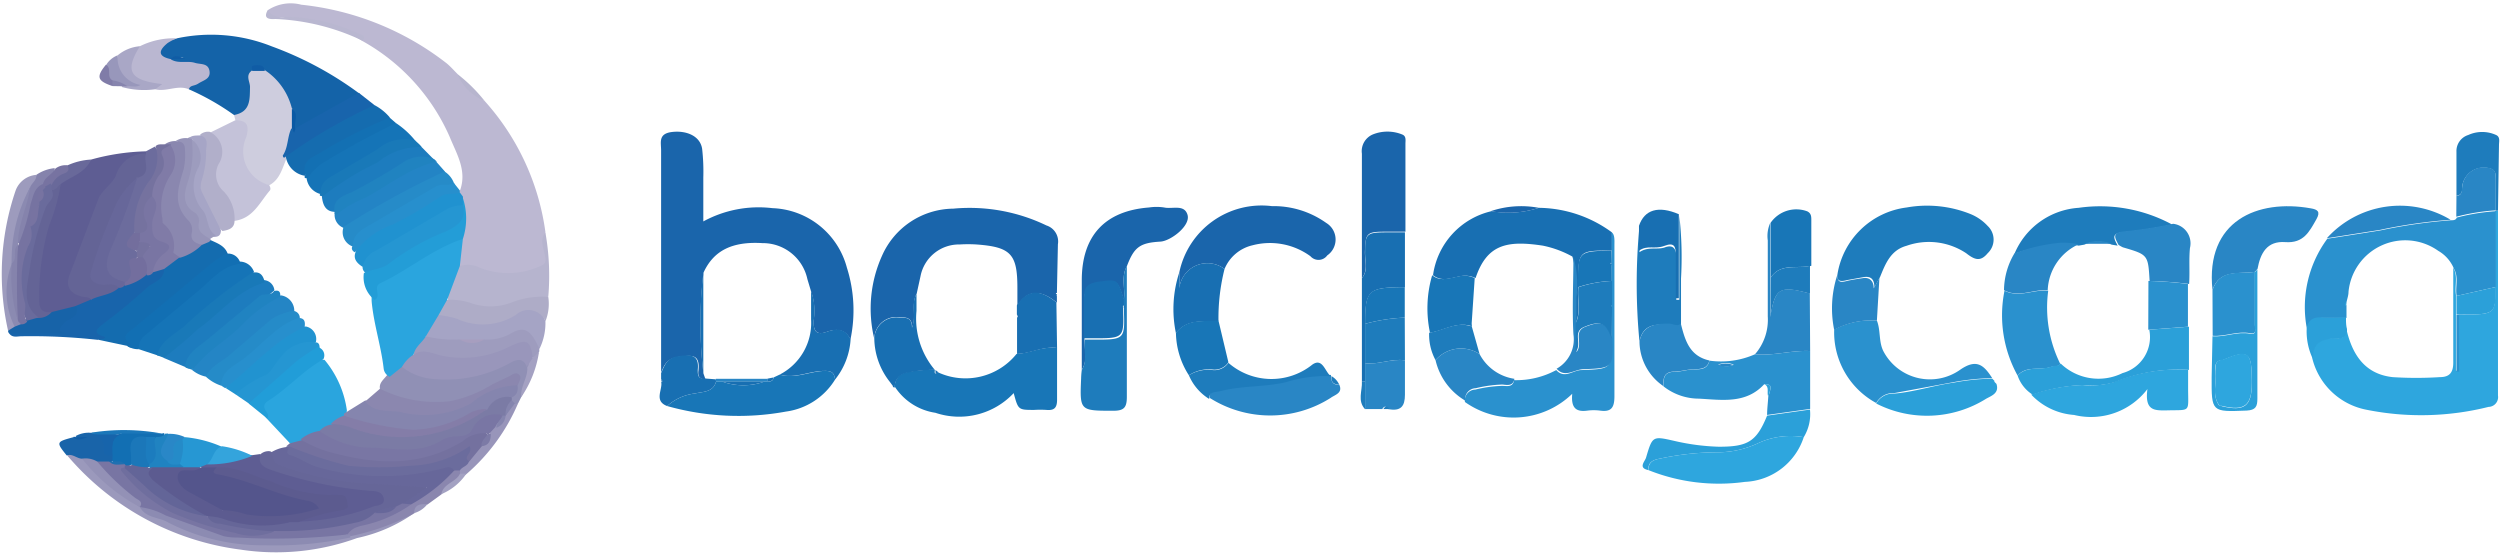 <svg xmlns="http://www.w3.org/2000/svg" viewBox="0 0 148.69 33" xmlns:v="https://vecta.io/nano"><style><![CDATA[.Az{fill:#186fb2}.BA{fill:#2986c5}.BB{fill:#1e7cbc}.BC{fill:#2a91ce}.BD{fill:#1876b7}.BE{fill:#1a65ab}.BF{fill:#2ba0d9}.BG{fill:#2ea6de}.BH{fill:#67679a}.BI{fill:#8585ae}]]></style><path d="M20.83 31.79l3.8-1.27A9.17 9.17 0 0 1 21.24 32h-.42c-.05 0-.07-.08-.05-.12s.04-.09.06-.09z" fill="#9997bb"/><path d="M15.92.61a2.48 2.48 0 0 1 2-.33 16.94 16.94 0 0 1 8.65 3.49c.23.19.43.42.64.63A5.72 5.72 0 0 0 28.82 6a14.59 14.59 0 0 1 3.62 7.81 2.22 2.22 0 0 0 0 .89c.11 1.25.13 1.26-1.11 1.57a4.12 4.12 0 0 1-2.75-.1c-.45-.2-1 0-1.35-.33-.21-.55.07-1.08.09-1.62a7.22 7.22 0 0 0 .11-2.32 2.32 2.32 0 0 1-.13-.37.25.25 0 0 1 .07-.23c.41-1.17-.22-2.16-.62-3.15a12.08 12.08 0 0 0-5.23-5.73 8.88 8.88 0 0 0-4.8-1.38c-.34.01-.72.09-.8-.43z" fill="#bcb8d2"/><path d="M13.92 6.84a14.83 14.83 0 0 0-2.69-1.53c-.05-.36.28-.41.48-.57s.42-.2.33-.47-.32-.27-.53-.27-.51 0-.81-.1-.58 0-.56-.39c.25-.16.52 0 .77-.1-.29 0-.6-.08-.86.18a.5.5 0 0 1-.59-.5c0-.3.18-.47.4-.63s.46-.07.66-.18a9.74 9.74 0 0 1 5.65.48 20.57 20.57 0 0 1 5.2 2.8.26.26 0 0 1-.13.43 19.76 19.76 0 0 0-3.07 1.66.74.74 0 0 1-.6.08c-.4-.35-.06-.88-.32-1.26a8.25 8.25 0 0 0-1.58-2.13c-.23-.21-.44-.38-.57.08s.08 1.1-.1 1.58-.34 1.09-1.08.84z" fill="#1463a8"/><path d="M5.42 9.49A13.36 13.36 0 0 1 8.68 9a.18.18 0 0 1 0 .23c-1.49.49-2.07 1.83-2.68 3.05s-1 2.6-1.53 3.87c-.3.67-.16 1.1.58 1.3.2.05.42.11.4.4a2.24 2.24 0 0 1-.92.56 6.05 6.05 0 0 1-1.53.38c-.73 0-.9-.43-.91-1.05A14.38 14.38 0 0 1 3 12.42c.16-.46.24-.94.44-1.38.49-.73 1.34-1.04 1.98-1.55z" fill="#5e5d93"/><path d="M13.92,6.84c1-.19.93-.94.95-1.67,0-.32-.31-.71.15-1a.59.59,0,0,1,.73,0,3.83,3.83,0,0,1,1.6,2.24c.24.36.07.75.12,1.12a4.79,4.79,0,0,1-.38,1.79c-.29.61-.4,1.34-1.08,1.7a2.12,2.12,0,0,1-1.72-2.66A1.08,1.08,0,0,0,14,7.15Z" fill="#cecdde"/><path d="M17.23 26.35l-1.34-1.43c-.55-.59-.31-1 .27-1.43s1.24-1.11 1.92-1.59a1.85 1.85 0 0 1 1.22-.5 5.94 5.94 0 0 1 1.33 3 .8.8 0 0 1-.05.26 2.4 2.4 0 0 1-.78.67l-.76.4-1.1.55c-.36.19-.46.27-.71.07z" fill="#2aa5de"/><path d="M7.56 20.57l-1.65-.35c-.43-.48-.24-.85.2-1.18 1.11-.81 2.13-1.74 3.17-2.64a1.31 1.31 0 0 0 .4-.47 2.46 2.46 0 0 1 1-.76 8 8 0 0 0 1.25-.75.76.76 0 0 1 .62-.13c.4.19.83.33 1 .82a36.43 36.43 0 0 1-3.06 2.62A34.33 34.33 0 0 1 7.73 20c-.38.27 0 .18.09.23s.23.21.08.36-.23.04-.34-.02z" fill="#146caf"/><path d="M27.35 15.82a1.58 1.58 0 0 1 1.18.1 4.62 4.62 0 0 0 3.66-.12c.38-.14.24-.5.18-.78s-.27-.8.07-1.18a14.75 14.75 0 0 1 .17 3.81c-1.95.64-3.91 1.21-5.93.28a2 2 0 0 1 .67-2.11z" fill="#b6b4ce"/><path d="M15.51 27a.72.72 0 0 1 .56-.16l1.29.66a12.58 12.58 0 0 0 4.65.91c.9 0 1.79.13 2.69.21.26 0 .6 0 .66.34s-.21.42-.42.54l-.84.53a2 2 0 0 1-.51.26 3 3 0 0 0-1.28.5c-1.28.86-2.79.78-4.21 1a9.72 9.72 0 0 1-1.79 0 19.13 19.13 0 0 1-3.2-.46c-.35 0-.81-.14-.79-.69.35-.33.73-.14 1.1-.05a8.77 8.77 0 0 0 3.71.25 2.32 2.32 0 0 1 .58-.08 12.34 12.34 0 0 0 4.82-1.08 7.78 7.78 0 0 0-2.87-.58 20.16 20.16 0 0 1-3.81-1.07c-.71-.18-.75-.41-.34-1.03z" fill="#666698"/><path d="M31 23.62l-.19.38a.25.25 0 0 1-.22.08.34.34 0 0 1-.24-.26 1 1 0 0 1 0-.24 1.59 1.59 0 0 0 .24-.79c-.27-.42-.53-.05-.75.05a15.61 15.61 0 0 1-2.13 1 5.92 5.92 0 0 1-5.08-.6c-.17-.47.23-.67.44-1s.53-.57 1-.5a6.21 6.21 0 0 0 5.42-.07 3.82 3.82 0 0 1 1.19-.41c.35 0 .67 0 .82.4a4.21 4.21 0 0 1-.5 1.96z" fill="#9090b5"/><path d="M14,7.15c.79,0,.8.42.65,1A2.06,2.06,0,0,0,16,11c.07.1.12.24.05.33-.62.72-1,1.68-2.14,1.81a6.4,6.4,0,0,0-1-1.91,1.08,1.08,0,0,1-.2-1.12,2.39,2.39,0,0,0-.22-2.22Z" fill="#c4c2d9"/><path d="M9.76 16c0 .66-.63.77-1 1.09a32.08 32.08 0 0 1-2.62 2.17c-.37.29-.66.53 0 .75.06 0 .21.06 0 .14a1.28 1.28 0 0 1-.35.06A36 36 0 0 0 1.27 20c-.24 0-.54.11-.73-.18a4.66 4.66 0 0 1 2.74-.15c.4.05.11-.13.13-.19.2-.58.84-.78 1.11-1.29l.9-.38c.35-.57 1-.49 1.53-.81l.45-.22 1.2-.55.45-.19c.14-.07.46-.23.71-.04z" fill="#1864ab"/><path d="M9.35 21.13l-1.09-.36a.6.6 0 0 1 .1-.89l4.69-3.93a2.1 2.1 0 0 1 1.27-.39.91.91 0 0 1 .79.62 17.41 17.41 0 0 1-2.22 1.9 24.52 24.52 0 0 0-3.38 3.06s-.1.02-.16-.01z" fill="#1574b7"/><path d="M15.51,27c-.19.54.11.77.56.93a24.3,24.3,0,0,0,6,1.27c.36,0,.71.09.76.48s-.41.37-.64.45a12.83,12.83,0,0,1-4.45.89c.07-.52.53-.48.88-.57A8.62,8.62,0,0,0,20.3,30a.37.37,0,0,0-.43-.32c-1.82,0-3.43-.75-5.09-1.32A5.08,5.08,0,0,0,12.94,28a2.68,2.68,0,0,1-.85-.1.36.36,0,0,1-.18-.22c.07-.21.26-.27.45-.31.9.05,1.75-.4,2.65-.3Z" fill="#5e5d93"/><path d="M10.52 2.28a2.85 2.85 0 0 0-.55.28c-.49.4-.65.77.16.95h0c.46.31 1 .08 1.47.23.32.1.78 0 .86.48s-.36.55-.65.74-.48.08-.58.35c-.66-.28-1.33.17-2 0 0-.4-.34-.17-.5-.27-.43-.25-1-.34-1.11-.94a1.28 1.28 0 0 1 .7-1.35 4.53 4.53 0 0 1 2.2-.47z" fill="#bab7d1"/><path d="M32.44 19.11a3.5 3.5 0 0 1-.35 1.63H32c-.51-1.06-1.26-.89-2.11-.43a2.45 2.45 0 0 1-1.15.11h-1.36a3.76 3.76 0 0 1-2-.31c-.38-.73.17-1.08.59-1.49a1.41 1.41 0 0 1 1 0 4.51 4.51 0 0 0 4-.31c.76-.31 1.17-.06 1.47.8z" fill="#a5a4c5"/><path d="M21.24 32a14.08 14.08 0 0 1-6.93.69A16.24 16.24 0 0 1 4 27.09c.29-.28.59-.12.88 0A20.66 20.66 0 0 0 8.38 30a1.2 1.2 0 0 1 .24.15 14.36 14.36 0 0 0 6.77 2 16 16 0 0 0 4.61-.3 2.29 2.29 0 0 1 .9-.09.59.59 0 0 1 .34.24z" fill="#9b99bc"/><path d="M23.91 30l1.47-1-3.11-.22a17.5 17.5 0 0 1-5.72-1.15c-.39-.14-.22-.54-.48-.69a2.27 2.27 0 0 1 .95-.35.16.16 0 0 1 .25 0 2.73 2.73 0 0 0 1.74 1 14.15 14.15 0 0 0 7.28.12.65.65 0 0 1 .74.16.57.57 0 0 1-.23.71 7.5 7.5 0 0 1-2.36 1.57.52.52 0 0 1-.53-.15z" class="BH"/><path d="M12 14.57a3 3 0 0 1-1.26.75c-.21 0-.5 0-.55-.24-.39-1.61-1.35-3.2-.16-4.87a1.16 1.16 0 0 0 0-1.36 1 1 0 0 1-.21-.28 1.05 1.05 0 0 1 .73-.17c.52-.22.73 0 .78.51a3 3 0 0 1-.18 1.23 2.72 2.72 0 0 0 .18 2.86c.37.44.16 1.15.67 1.57z" fill="#8a87af"/><path d="M8.68 9.13V9l.53-.28a1.29 1.29 0 0 1 0 1.74 7.8 7.8 0 0 0-1.19 3.38c-.26.41-.41.81.13 1.12a.41.41 0 0 1 0 .36.83.83 0 0 0-.28.72c.14.51-.18.7-.57.85A1.23 1.23 0 0 1 6.26 15L8 10.62c.7-.27.29-1.07.68-1.49z" fill="#6c6c9d"/><path d="M32.44 19.11a1.1 1.1 0 0 0-1.76-.38 3.68 3.68 0 0 1-3.5.23 5.69 5.69 0 0 0-1.09-.22c-.09-.45 0-.79.51-.91a3.88 3.88 0 0 1 1.51.23A3.52 3.52 0 0 0 30.4 18a4.94 4.94 0 0 1 2.21-.34 2.8 2.8 0 0 1-.17 1.45z" fill="#aeacc7"/><path d="M25.33 20a6.9 6.9 0 0 0 2 .19 2.39 2.39 0 0 0 1.45 0 2.81 2.81 0 0 0 1.54-.32c.85-.52 1.26-.27 1.75.87a.57.57 0 0 1 0 .18c-.15.11 0 .54-.44.33-.23-.36-.45-.78-1-.5-1.93 1-3.95.79-6 .39-.23-.66.2-.92.7-1.14z" fill="#9e9cbe"/><path d="M14.3 15.69c-1.12.12-1.75 1-2.54 1.64l-3.15 2.63a.9.9 0 0 0-.35.81 1.17 1.17 0 0 1-.7-.2l.24-.09c-.77-.49 0-.81.2-1l4.61-3.84c.25-.2.53-.36.8-.54a.74.74 0 0 1 .89.59z" fill="#126fb3"/><path d="M22.27 6.25a3.05 3.05 0 0 1 .91.73c0 .19-.09.28-.23.32a22.43 22.43 0 0 0-3.41 1.76c-.6.31-1.26.59-1.37 1.4A1.36 1.36 0 0 1 17 9.31a2.35 2.35 0 0 1 1.08-1l3.11-1.79a1.59 1.59 0 0 1 1.08-.27z" fill="#156caf"/><path d="M23.55 7.32a5.09 5.09 0 0 1 1.16 1.06c-1.92.15-3.25 1.56-4.89 2.32-.4.18-.38.68-.76.84a1.11 1.11 0 0 1-.83-1 2.5 2.5 0 0 1 1.29-1.33l2.43-1.4a2.43 2.43 0 0 1 1.6-.49z" fill="#1574b7"/><path d="M11 21.82l-1.28-.54a16 16 0 0 1 3.09-2.84 14.48 14.48 0 0 1 1.89-1.5 2.33 2.33 0 0 1 1-.28.67.67 0 0 1 .62.61c-.64.57-1.38 1-2.05 1.56l-2.35 2c-.26.24-.57.42-.57.86.08.24-.11.31-.35.13z" fill="#1d7cbe"/><path d="M12.24 22.4a1.91 1.91 0 0 1-.82-.4c.15-.8.83-1.15 1.38-1.58 1-.76 1.82-1.64 2.8-2.38a1.93 1.93 0 0 1 1.13-.47.93.93 0 0 1 .77 1c-2.02.89-3.35 2.75-5.26 3.83z" fill="#2485c5"/><path d="M17.19 26.55h-.17l.21-.18.69-.18c.51-.2.94.11 1.37.27a9.2 9.2 0 0 0 8.24-.39c.4-.22.81-.56 1.34-.36.38.33 0 .6-.07.9-.26.38-.41.89-1 .91-.2-.09-.19-.51-.61-.26-1.65 1-3.49.81-5.28.78a9.73 9.73 0 0 1-4.41-1.16.69.69 0 0 1-.31-.33z" fill="#74719f"/><path d="M25.94 9.61l.52.59v.24c-2.05.86-3.85 2.19-5.85 3.14-.1.05 0 0-.09 0a.83.83 0 0 1-.62-.83 1 1 0 0 1 .55-.57l4.4-2.47a1.71 1.71 0 0 1 1.09-.1z" fill="#2384c5"/><path d="M12.47 7.84A1.32 1.32 0 0 1 13 9.76a1.35 1.35 0 0 0 .32 1.64 2.33 2.33 0 0 1 .63 1.72c0 .47-.36.56-.72.62a4.22 4.22 0 0 1-1.36-3.13A7.71 7.71 0 0 0 11.91 8a.73.73 0 0 1 .56-.16z" fill="#b1afca"/><path d="M20.44 13.49a50.21 50.21 0 0 1 6-3.29 1.41 1.41 0 0 1 .56.69.17.17 0 0 1-.12.27c-2 .47-3.48 1.85-5.24 2.73-.34.17-.24.71-.69.76a.9.9 0 0 1-.51-1.16z" fill="#268bc8"/><path d="M22.27,6.25A31.59,31.59,0,0,0,17,9.31q-.15.15-.18-.06c.33-.49.26-1.1.51-1.61.07,0,.11.16.21,0l3.8-2.12Z" fill="#1864ac"/><path d="M15.75 16.8c-1.65.46-2.65 1.85-4 2.79a25.25 25.25 0 0 1-2 1.69l-.41-.15c.22-.86 1-1.21 1.6-1.71a30.65 30.65 0 0 1 4.06-3.2c.5-.1.66.19.75.58z" fill="#1979b8"/><path d="M25.08 8.75l.71.72a4.64 4.64 0 0 0-2.85 1.06l-1.88 1.07a2.36 2.36 0 0 0-1.12 1c-.6 0-.75-.45-.8-.95a2.28 2.28 0 0 1 .49-.63l4.14-2.35a1.63 1.63 0 0 1 1.31.08z" fill="#1d7cbe"/><path d="M21 14.57c0-.61.45-.87.86-1.11l4.05-2.36c.36-.22.76 0 1.09-.21l.35.44a.76.76 0 0 0 0 .15c-.26.51-.85.32-1.26.59-1.59 1.07-3.36 1.86-5 2.93-.15-.09-.23-.23-.09-.43z" fill="#278fcd"/><path d="M14,23.45l-.56-.36c.18-.77.86-1.09,1.4-1.53a7.76,7.76,0,0,0,1.36-1.14,2.65,2.65,0,0,1,2-1,.76.76,0,0,1,.58.95,5.61,5.61,0,0,0-2.7,2A3.89,3.89,0,0,1,14,23.45Z" fill="#2193d0"/><path d="M12.24 22.4c.28-.6.89-.85 1.35-1.23l2.57-2.2a3.8 3.8 0 0 1 1.26-.48.42.42 0 0 1 .41.45c-1.14.73-2.1 1.7-3.19 2.51a9.93 9.93 0 0 0-1.48 1.49 2.51 2.51 0 0 1-.92-.54z" fill="#258bc8"/><path d="M16.66 17.65a8.14 8.14 0 0 0-2.26 1.67c-.61.63-1.33 1.1-2 1.67-.36.32-.65.7-1 1l-.4-.17c.11-.87.86-1.21 1.41-1.69l3-2.49c.28-.25.67 0 .89-.33.3-.08.4.06.36.34z" fill="#2083c1"/><path d="M14,23.45a6.49,6.49,0,0,1,1.81-1.15c.28-.11.59-.76.94-1.12a2.15,2.15,0,0,1,2-.82c.24,0,.26.18.26.37a.51.51,0,0,1-.26.34,34.43,34.43,0,0,0-3.61,2.87c-.09.07-.16.16-.29.09Z" fill="#2596d2"/><path d="M14.79 24l2.77-2.45c.41-.34.87-.61 1.31-.91a.5.5 0 0 1 .36.73c-1.2.67-2.11 1.73-3.25 2.45-.68.43.2.75-.09 1.07z" fill="#219dd8"/><path d="M.48 19.67a15.36 15.36 0 0 1 .45-8.34 1.43 1.43 0 0 1 1.23-.93c.25.38-.08.59-.24.86a14.34 14.34 0 0 0-1.08 4.33 7.88 7.88 0 0 0 .1 3.86.58.58 0 0 1-.46.22z" fill="#9d9bbd"/><path d="M19.9 12.63c-.15-.78.55-1 1-1.19a34.06 34.06 0 0 0 3.1-1.8 1.93 1.93 0 0 1 1.83-.17l.15.14c-1.61.37-2.87 1.41-4.28 2.17a5.84 5.84 0 0 0-1.69 1c-.12-.04-.14-.08-.11-.15z" fill="#2083c0"/><path d="M25.08 8.75a3.85 3.85 0 0 0-2.62.91 17.18 17.18 0 0 0-3.24 2c-.18 0-.26 0-.15-.18 0-.56.3-.81.75-1.05l2.63-1.55a2.42 2.42 0 0 1 2.26-.51c.13.13.29.25.37.38z" fill="#1979b8"/><path d="M13.16,22.94c0-.91.79-1.19,1.37-1.63,1.06-.81,1.89-1.94,3.22-2.4.38,0,.41.24.37.53-1.86.85-3.16,2.42-4.72,3.65Z" fill="#278fcd"/><path d="M23.55,7.32a50.27,50.27,0,0,0-4.44,2.43,3.73,3.73,0,0,0-.8.83c-.17.05-.25,0-.15-.18-.18-.7.16-.94.78-1.25A27.76,27.76,0,0,1,23.18,7Z" fill="#1370b3"/><path d="M12,14.57c-.37-.13-.72-.23-.58-.78a.81.81,0,0,0-.2-.66c-1-1-.61-2-.29-3.09A4,4,0,0,0,11,8.9c0-.42-.23-.5-.57-.5a1.08,1.08,0,0,1,.74-.18.18.18,0,0,1,.24,0,2.67,2.67,0,0,1,.07,2.18c-.2.8-.41,1.51.3,2.25.37.38.35,1.11.75,1.57a.21.21,0,0,1-.15.19Z" fill="#9694b8"/><path d="M4.88 27.28c-.31 0-.57-.32-.91-.19-.64-.79-.63-.81.37-1.08h.07c.07 0 .28 0 .41.05-.1-.06-.25 0-.33-.12a1.6 1.6 0 0 1 .91-.2h.13c.42 0 .76.11.82.59a1.12 1.12 0 0 0 .39.66.43.43 0 0 1 0 .4.61.61 0 0 1-.24.15 1.7 1.7 0 0 1-.71 0 3.89 3.89 0 0 1-.91-.26z" fill="#1964a9"/><path d="M.48 19.67l.39-.24a.71.71 0 0 1 .34-.3l.43-.18a2.12 2.12 0 0 1 .66-.21 1.59 1.59 0 0 0 .77-.18l1.45-.36c.27.65-.41.72-.68 1s-.51.48.11.63H.54a.25.25 0 0 1-.06-.16z" fill="#1763a8"/><path d="M11.4 8.24h-.19c.19-.21.46-.17.7-.19.59.17.31.71.35 1a5.62 5.62 0 0 1-.26 1.67 1 1 0 0 0 0 .69l1.14 2.27c0 .3-.13.41-.4.41a1 1 0 0 1-.68-.78v-.08a4.14 4.14 0 0 1-.44-3.9 1.23 1.23 0 0 0-.22-1.09z" fill="#a6a5c6"/><path d="M12.31 27.62l-.38.15a.87.87 0 0 1-1 .18.67.67 0 0 1-.32-.3 3.68 3.68 0 0 1 .11-1.4A.68.68 0 0 1 11 26a7.09 7.09 0 0 1 2.17.56 1.46 1.46 0 0 1-.86 1.06z" fill="#2697d3"/><path d="M8 13.85a4.61 4.61 0 0 1 .81-3 2.23 2.23 0 0 0 .44-2.15c.15-.16.35-.1.53-.12h.38a10.17 10.17 0 0 1-.93 3.05c-.23.51-.79.91-.37 1.62.19.32 0 .7-.52.74a.5.5 0 0 1-.34-.14z" fill="#75729f"/><path d="M24.45 30A10 10 0 0 0 27 28a.26.26 0 0 1 .35-.06.32.32 0 0 1 .09.23c-.18.61-.82.78-1.18 1.23l-.84.61a1.23 1.23 0 0 0-.78.52h0a14.38 14.38 0 0 1-3.75 1.35.37.37 0 0 1-.27-.07c0-.32.18-.42.42-.49 1.17-.32 2.25-.96 3.41-1.32z" fill="#8a86ae"/><path d="M8.32 2.75C7.4 4.23 7.71 4.78 9.65 5l-.42.31a4.91 4.91 0 0 1-2-.14.41.41 0 0 1 .31-.17c.18 0 .34.09.47.07-.06 0 .12 0 .07 0C7.11 4.83 6.7 4.29 7 3.29a2.35 2.35 0 0 1 1.32-.54z" fill="#a9a7c6"/><path d="M6.69 27.44v-.36c-.36-.9-.29-1 .62-1.35a15.25 15.25 0 0 1 2.34.06.09.09 0 0 1 .13 0c.05.38-.27.35-.49.42a3.37 3.37 0 0 1-.55 0c-1.07-.09-.58.83-.82 1.28a.42.42 0 0 1-.29.23 1.14 1.14 0 0 1-.26 0c-.23-.07-.5-.07-.68-.28z" fill="#126fb3"/><path d="M27.36 28.17V28c-.05-.41.32-.41.54-.54l.74-.9a1.31 1.31 0 0 0 .45-.7.93.93 0 0 1 .3-.5 1.84 1.84 0 0 0 .53-.58 2 2 0 0 1 .11-.2 1.1 1.1 0 0 1 .6-.56h.17a11.55 11.55 0 0 1-3.05 4.17.27.27 0 0 1-.39-.02z" fill="#9895ba"/><path d="M15.92.61A1.07 1.07 0 0 0 17 1a10.45 10.45 0 0 1 4.32 1c.16.06.48.1.24.42a13.32 13.32 0 0 0-5.18-1.29c-.32.02-.76.01-.46-.52z" fill="#b9b7d0"/><path d="M12.31 27.62c.39-.29.37-.92.9-1.08a6 6 0 0 1 1.8.57 6.75 6.75 0 0 1-2.7.51z" fill="#34a4dc"/><path d="M1.8 11.12c.1-.25.39-.4.36-.72a2.33 2.33 0 0 1 1.09-.4c.06.53-.49.69-.66 1.08a6.55 6.55 0 0 0-.94 2.56c-.12.33 0 .88-.63.83a9.42 9.42 0 0 1 .78-3.35z" fill="#8583ac"/><path d="M5.42 9.49c-.35.8-1.19 1-1.81 1.46-.14.19-.14.59-.56.4a.53.53 0 0 1-.13-.35 1 1 0 0 1 .78-.79c.27 0 .17-.24.26-.35a3.9 3.9 0 0 1 1.46-.37z" fill="#69699a"/><path d="M7,3.29A1.62,1.62,0,0,0,8.36,5.05c-.28.17-.54.06-.79.08-.32-.14-.69-.09-1-.26s-.26-.65-.26-1A1.36,1.36,0,0,1,7,3.29Z" fill="#9897bb"/><path d="M11,26l-.18.19c-.27.19-.27.5-.32.78s-.21.67-.67.64c-.73-.56-.71-1,.09-1.8A2.12,2.12,0,0,1,11,26Z" fill="#2987c7"/><path d="M10,25.79c-.12.55-.9,1.1,0,1.65.21.22.54-.09.73.18l.19.15c-.51.46-1.1.26-1.67.24a.81.81,0,0,1-.29-.12.33.33,0,0,1-.11-.26c.31-.5,0-1.16.43-1.64.2,0,.43,0,.55-.2Z" fill="#2083c1"/><path d="M31.7 21.28l.36-.36a6.43 6.43 0 0 1-1.06 2.7c-.06-.64.41-1.16.36-1.8.2-.12-.12-.59.34-.54z" fill="#a4a1c2"/><path d="M4,9.83c.13.22.09.38-.17.48a1.29,1.29,0,0,0-.73.63c-.1.14-.18.29-.39.27s-.22-.1-.15-.27c.09-.42.55-.55.73-.91A1,1,0,0,1,4,9.83Z" fill="#7773a1"/><path d="M9.65 25.79H7.22a3.23 3.23 0 0 1-1.77 0v-.06a12.38 12.38 0 0 1 4.2.06z" fill="#1b77b9"/><path d="M6.3 3.85c.38.21 0 .71.39.93a.22.22 0 0 1 0 .34c-.91-.31-.98-.55-.39-1.27z" fill="#807ca8"/><path d="M28.82,6A2.91,2.91,0,0,1,27.2,4.4,9.26,9.26,0,0,1,28.82,6Z" fill="#b7b5ce"/><path d="M27.36 28.17h.38a3.35 3.35 0 0 1-1.49 1.22c.11-.64.87-.7 1.11-1.22z" fill="#a3a1c2"/><path d="M24.63 30.52c0-.5.37-.57.78-.52a1.55 1.55 0 0 1-.78.52z" fill="#9997bb"/><path d="M6.69 5.12v-.34a2 2 0 0 1 .89.35h-.37z" fill="#8785ae"/><path d="M4.49 26h.71c-.39.17-.64.19-.86 0a.14.14 0 0 1 .15 0z" fill="#105ca5"/><path d="M25.33,20c-.22.38-.64.62-.73,1.09a.94.94,0,0,1-.69.73l-.73.59a.61.61,0,0,1-.36-.48c-.15-1.33-.58-2.61-.71-3.94-.09-1,.48-1.44,1.26-1.83,1-.5,1.93-1.12,2.89-1.68a1.42,1.42,0,0,1,1.27-.27l-.18,1.61-.75,2-.51.91Z" fill="#2aa5de"/><path d="M27.53 14.21c-1.79.59-3.22 1.84-4.9 2.63-.49.23.09.78-.35 1a1.72 1.72 0 0 1-.64-1.59A17.83 17.83 0 0 1 24 14.77a24.5 24.5 0 0 1 2.68-1.42 1 1 0 0 0 .61-1.18.68.68 0 0 1 .21-.48 3.89 3.89 0 0 1 .03 2.52z" fill="#239dd7"/><path d="M27.53,11.69v.52c-1.83.9-3.44,2.22-5.33,3-.35.14-.23.65-.65.65-.35-.23-.58-.5-.37-.94a4.72,4.72,0,0,1,2.19-1.57,23.42,23.42,0,0,0,2.82-1.66c.39-.25.79-.1,1.17-.23Z" fill="#2092d0"/><path d="M17.57 7.68l-.08.21-.13-.25V6.46c.47.34.08.83.21 1.22z" fill="#0a59a4"/><path d="M15.75 4.22H15c0-.14-.12-.31.12-.33s.59-.08.63.33zm-5.62-.71c.27-.31.59-.13.9 0z" fill="#105ca5"/><path d="M8.68 9.13c-.17.49.39 1.25-.54 1.45a17.8 17.8 0 0 0-2.37 5.21c-.16.58-.08.85.54.92.29 0 .68-.05.75.41-.46.43-1.11.43-1.64.7-.13-.17-.32-.14-.49-.17-.78-.16-1.07-.64-.76-1.38l1.67-4.41c.2-.53.83-.9 1.06-1.43a1.81 1.81 0 0 1 1.78-1.3zm-5.61 2.18c.28 0 .35-.25.54-.36a11.24 11.24 0 0 1-.7 2.49 15.38 15.38 0 0 0-.58 4.42c0 .57.22.76.74.7a1 1 0 0 1-.74.35.75.75 0 0 1-.76-.78 12.35 12.35 0 0 1 1.5-6.82z" fill="#646496"/><path d="M30.44 23.63v.18c-.1.31-.23.61-.36.91h0a1.56 1.56 0 0 1-.25.17 3.16 3.16 0 0 0-1.57.78A6.91 6.91 0 0 1 25 26.89a10.24 10.24 0 0 1-5.08-.48c-.41-.16-.8-.3-.91-.78a1.09 1.09 0 0 1 .7-.38 1.59 1.59 0 0 1 1.38 0 8.16 8.16 0 0 0 7.68-1.09c.47-.44.89-1.02 1.67-.53z" fill="#7b7ba5"/><path d="M19 25.63a5.49 5.49 0 0 0 3.34 1c1.35.09 2.77.33 4-.49a2.18 2.18 0 0 1 .87-.19c.34 0 .73-.09.86-.39a1.54 1.54 0 0 1 1.76-.88c.1.35-.27.47-.37.72l-.34.37c-.07.09-.13.08-.19 0a1.89 1.89 0 0 0-1.41.47c-2.44 1.5-5 1.41-7.64.72a7 7 0 0 1-2-.83 2.29 2.29 0 0 1 1.12-.5z" fill="#7976a4"/><path d="M30.44 23.63a1.29 1.29 0 0 0-1.45.73 15.12 15.12 0 0 0-2 .82c-2.15 1.05-4.21.52-6.28-.21a.47.47 0 0 1-.25-.25.49.49 0 0 1 0-.12l1.26-.78q1.07.16 2.1.42c2.06.49 3.82-.26 5.55-1.19.45-.24.9-.55 1.41-.14.04.31-.01.59-.34.72z" class="BI"/><path d="M20.47 24.72a16.81 16.81 0 0 0 4.09.84 6.92 6.92 0 0 0 3.39-1 2 2 0 0 1 1-.23 8.48 8.48 0 0 1-8.22 1.05 3.49 3.49 0 0 0-1.06-.16 1.78 1.78 0 0 1 .8-.5z" fill="#847da8"/><path d="M9.05 11.67a2.25 2.25 0 0 1 .4-1.23 1.07 1.07 0 0 0 .22-1.15c-.25-.5.3-.46.45-.69a1.58 1.58 0 0 1 0 1.85A3.45 3.45 0 0 0 9.66 13c0 .11 0 .26.09.33a1.67 1.67 0 0 1 .56 1.67c0 .06.24.2.38.3l-.93.7-.71.21c-.28-.46.09-.72.3-1s.42-.44.09-.6c-1-.53-.53-1.38-.49-2.12a7 7 0 0 0 .1-.82z" fill="#807ba7"/><path d="M24.45,30A7.77,7.77,0,0,1,22,31.15c-.46.14-1,.13-1.33.64A17.42,17.42,0,0,1,8.32,30.16h0a23.28,23.28,0,0,1-2.23-2.1c-.13-.19-.39-.31-.31-.61h.71c.29.19.64,0,.93.16v0a.46.46,0,0,1,.11.22,5.59,5.59,0,0,0,2.59,2.28,12.44,12.44,0,0,0,5.76,1.56c.15,0,.31,0,.43-.09a18.55,18.55,0,0,0,4.81-.49,2.13,2.13,0,0,0,1.17-.6,4.62,4.62,0,0,0,1.27-.36l.36-.18Z" fill="#7875a3"/><path d="M12.85 27.8c1.18-.1 2.17.51 3.24.82a9.53 9.53 0 0 0 3.45.82 5.77 5.77 0 0 1 .72 0c.4 0 .36.33.42.58s-.19.27-.37.33a11.17 11.17 0 0 0-2.56.71h-.54a11.78 11.78 0 0 1-3.45-.26.73.73 0 0 1-.58-.37c.2-.42.57-.3.86-.22a8.17 8.17 0 0 0 4.22-.1c-1.52-.39-3-1.05-4.47-1.43a3.1 3.1 0 0 1-1.11-.37c-.45-.31-.02-.38.17-.51z" fill="#5c5b8f"/><path d="M13.22 30.34a3.51 3.51 0 0 0 1.85.53 11 11 0 0 1 2.14.2 7.06 7.06 0 0 1-3.76-.15 3.44 3.44 0 0 0-1.14-.22h-.13a8.69 8.69 0 0 1-3.32-2.21c-.28-.29-.32-.58.19-.7h1.82 1.06 0c0 .31-.21.3-.4.36s-.54 0-.59.28.22.49.45.62l1.47.87a.71.71 0 0 1 .36.42z" fill="#5c5b90"/><path d="M16.3 31.61a3.29 3.29 0 0 1-2.3.09 20 20 0 0 1-3.75-1.2 9.46 9.46 0 0 1-3-2.45c-.17-.19 0-.23.19-.25.52 0 .77.4 1.07.7a9.41 9.41 0 0 0 3.82 2.2h0a.75.75 0 0 0 .73.44 20 20 0 0 0 3.24.47z" fill="#6f6e9e"/><path d="M23.55 30.16c-.34.41-.81.36-1.27.36a2.7 2.7 0 0 1 1.27-.36z" class="BH"/><path d="M23.91 21.82a2 2 0 0 1 .69-.73c.56-.38 1.13-.06 1.65.06a6.16 6.16 0 0 0 4-.51l.16-.08c.94-.42 1.13-.31 1.28.72l-.36.54c-.22-.6-.66-.42-1-.23a7.81 7.81 0 0 1-4.54.95 3.41 3.41 0 0 1-1.88-.72z" fill="#9996bb"/><path d="M30.8 22.91A4.44 4.44 0 0 0 28 24a5.84 5.84 0 0 1-4.2.5c-.7-.11-1.54.07-2.07-.63l.87-.75a7.43 7.43 0 0 0 4.17.74 7.59 7.59 0 0 0 2.51-1l1-.48c.18-.09.38-.27.58-.11s.01.42-.06.64z" fill="#8b87af"/><path d="M30.07,24.72a1.09,1.09,0,0,1,.36-.91l.19.19Z" class="BI"/><path d="M7.06 17.12c-.29-.33-.68-.15-1-.19-.52-.06-.81-.33-.63-.85a29.84 29.84 0 0 1 1.29-3.5 4.54 4.54 0 0 1 1.44-2A40.14 40.14 0 0 1 6.51 15c-.35 1-.12 1.52.91 1.76.1.06.1.13 0 .2a.4.4 0 0 1-.36.16z" class="BH"/><path d="M9.05 11.67c.55.55 0 1.11 0 1.64s0 .89.59 1.07.52.41.06.75a1.64 1.64 0 0 0-.61 1.09.36.36 0 0 1-.37.15l-.3-1.12a.67.67 0 0 1 .52-.61c-.24-.05-.5-.05-.66-.29a.43.43 0 0 1 .08-.5c.46-.06.45-.44.33-.68a1.15 1.15 0 0 1 .36-1.5z" fill="#7975a3"/><path d="M8.5 15.3a1.09 1.09 0 0 1 .18 1.07 3 3 0 0 1-1.26.63v-.2c.42-.21.4-.6.3-.95s0-.53.42-.5a.23.23 0 0 1 .36-.05z" fill="#736e9e"/><path d="M13.22 30.34l-2-1.09c-.37-.21-.73-.58-.64-1s.61-.22 1-.28a2 2 0 0 0 .4-.17h.9c-.18.2-.32.35.11.42 1.83.33 3.5 1.24 5.33 1.57a.91.91 0 0 1 .65.45 9.46 9.46 0 0 1-4.31.36 4.88 4.88 0 0 0-1.44-.26z" fill="#54558c"/><path d="M28.8,20.19a1.36,1.36,0,0,1-1.45,0Z" fill="#a79ebf"/><path d="M8.32 30.16a4.42 4.42 0 0 1 1.54.5l3.44 1.23a3.5 3.5 0 0 0 .8.08 38.62 38.62 0 0 0 6.54-.18h.19a1.09 1.09 0 0 1 0 .18 21.18 21.18 0 0 1-5.08.46A12.24 12.24 0 0 1 9.86 31c-.52-.24-1.21-.23-1.54-.84z" fill="#8c8bb2"/><path d="M5.78 27.45a14.13 14.13 0 0 0 2.27 2.17c.18.12.48.21.27.54a10.86 10.86 0 0 1-3.44-2.88 1.35 1.35 0 0 1 .9.17z" fill="#9391b6"/><path d="M27.89 27.44c-.07.29-.4.31-.54.54H27a.4.4 0 0 0-.48-.17 14.15 14.15 0 0 1-7.53 0c-.63-.15-1.12-.57-1.73-.74-.31-.09-.12-.34-.06-.53a23.27 23.27 0 0 0 3.51 1.16 18.1 18.1 0 0 0 3.68 0 6.32 6.32 0 0 0 3.54-1.17c.22.47-.44.6-.04.91z" fill="#6b6c9d"/><path d="M8.32,13.85v.54c.12.24,0,.4-.18.54-.75-.23-.78-.4-.18-1.08Z" fill="#736e9d"/><path d="M8.14,14.93l.18-.54c1.28.06.1.61.18.91H8.14Z" fill="#75729f"/><path d="M29 25.81h.19c0 .39-.1.69-.55.73-.05-.32.24-.48.36-.73z" fill="#7c7aa6"/><g fill="#8b8ab1"><path d="M1.25 19.28l-.38.15a4.67 4.67 0 0 1-.16-3.77l.1.09c.25 1 .11 2.12.4 3.15a.4.4 0 0 1 .04.38z"/><path d="M1.8,11.12c-.16,1.17-.76,2.25-.73,3.45a.59.59,0,0,1,0,.13c0,.35.2.82-.38,1h0A9.23,9.23,0,0,1,1.8,11.12Z"/></g><path d="M12.84 14l-.35.21c-.37-.24-.8-.42-.65-1a.64.64 0 0 0-.23-.55c-.83-.47-.64-1.22-.44-1.84a5.67 5.67 0 0 0 .23-2.55 1.38 1.38 0 0 1 .38 1.73 2.23 2.23 0 0 0 .22 2.44c.44.42.23 1.2.84 1.56z" fill="#9d9cbe"/><path d="M5.45 25.84h1.77c-.66.21-.52.76-.53 1.26-.24 0-.56 0-.52-.33.08-.61-.29-.77-.72-.93z" fill="#1764ab"/><path d="M7.42 27.61c-.31 0-.66.12-.93-.16h.2c.25.01.53-.09.73.16z" fill="#1f70b1"/><path d="M3.07,11.31c.25.45-.2.71-.34,1a17.65,17.65,0,0,0-1,3.93c-.13.83-.42,1.95.57,2.64l-.71.2a5.08,5.08,0,0,1-.51-2.73,13.76,13.76,0,0,1,.62-2.9,3.17,3.17,0,0,0,.41-1.2,1.72,1.72,0,0,1,.07-.21,2.67,2.67,0,0,0,.24-.74c0-.11.17-.14.25-.2l.36-.19Z" fill="#6a6b9c"/><path d="M2.34 12v.18c-.35.35-.26.89-.54 1.27a1.35 1.35 0 0 1-.13 1.2A5.16 5.16 0 0 0 1.48 18c.1.38-.15.78.14 1.12a.41.41 0 0 1-.37.17l-.17-.18a11.7 11.7 0 0 1 0-4.53h0a11.73 11.73 0 0 0 .74-2.45c.16-.44.2-.95.71-1.18l.18.19-.18.18c-.14.21-.08.48-.19.68z" fill="#7673a1"/><path d="M10.68 27.62c-.25 0-.53.09-.73-.18.45-.06.37-.4.36-.68s.12-.63.55-.59a2.86 2.86 0 0 1-.18 1.45z" fill="#258bc8"/><path d="M12.31 30.7a6.45 6.45 0 0 1-3.77-1.86l-1.12-1v-.16h.37c.41-.25.75-.06 1.09.16h.18c-.39.27-.18.46 0 .69a18.44 18.44 0 0 0 3.25 2.17z" fill="#636598"/><path d="M8.87 27.78a2.68 2.68 0 0 1-1.09-.16 4.09 4.09 0 0 0 0-.7c-.1-.72.17-1.05.91-.93a2 2 0 0 1 .19 1.63.86.86 0 0 0-.01.16z" fill="#1b77b9"/><path d="M8.87 27.62c-.37-.51-.1-1.09-.19-1.63h.55c-.16.53.36 1.22-.36 1.63z" fill="#1c7cbe"/><path d="M29.52 25.44c0-.31.27-.47.37-.72h.18a.81.81 0 0 1-.55.72z" class="BI"/><path d="M21.72 16.21a.4.4 0 0 1-.15-.38 1.34 1.34 0 0 1 .79-.92l4.17-2.44a1.85 1.85 0 0 1 1-.26c.25.88-.4 1.27-1 1.55a14.15 14.15 0 0 0-3.39 1.91c-.4.33-.96.33-1.42.54z" fill="#2596d2"/><path d="M1.07 14.57a40.27 40.27 0 0 0 0 4.53 9.3 9.3 0 0 1-.37-3.44c.39-.28-.01-.81.37-1.09z" fill="#8583ac"/><path d="M1.8 13.48c0-.48-.07-1 .54-1.27-.14.45.03 1.02-.54 1.27zM2.34 12a.51.51 0 0 1 .18-.72.51.51 0 0 1-.18.72z" fill="#7773a1"/><path d="M39.32 22.15q0-6.6 0-13.2c0-.49-.18-1 .65-1.1s1.67.22 1.79 1a12.11 12.11 0 0 1 .07 1.71v2.61a6.87 6.87 0 0 1 4.11-.79 4.76 4.76 0 0 1 4.43 3.54 8.4 8.4 0 0 1 .21 4.28c-.31-.65-.85-.66-1.41-.46s-.78 0-.79-.62a3.52 3.52 0 0 0-.15-1.82l-.21-.7a2.71 2.71 0 0 0-2.67-2.14c-1.8-.11-2.91.44-3.51 1.76a25.28 25.28 0 0 0 0 6l.12.34c-.39 0-.46-.22-.42-.51.11-1-.39-.93-1.14-.83s-.87.46-1.08.93zm23.54-4.53V18c-1-.81-1.73-.76-2.35.18v-1.07c0-2-.39-2.42-2.43-2.57a8.18 8.18 0 0 0-1 0 2.33 2.33 0 0 0-2.33 1.88l-.23 1.05c-.35.63 0 1.33-.27 2 0-.57-.33-.6-.73-.6A1.31 1.31 0 0 0 52 20.16a7.64 7.64 0 0 1 .46-4.95 4.68 4.68 0 0 1 4.23-2.8 10.52 10.52 0 0 1 5.55 1 1 1 0 0 1 .68 1.12l-.06 2.9h-.06a.52.52 0 0 0 .06.19z" class="BE"/><path d="M148.57 12.53q0 5.53 0 11a.58.58 0 0 1-.56.67 16.48 16.48 0 0 1-7.26.17 4.12 4.12 0 0 1-3.21-3c-.06-1.1.63-1.3 1.52-1.26.42 0 .45-.29.48-.6.34 1.53 1.07 2.73 2.76 2.92a22 22 0 0 0 2.81 0c.58 0 .81-.27.8-.9v-5.61c.3.52.07 1.08.16 1.62v4.51h.16v-3.34c2.19 0 2.19 0 2.17-1.64v-4.53z" class="BG"/><path d="M148.44 12.54v4.53l-2.33.53c-.09-.54.14-1.1-.16-1.62a2.18 2.18 0 0 0-.93-1.06 3.39 3.39 0 0 0-5.34 2.44c0 .21-.08.42-.12.62s-.12.13 0 .19v.74h-1.43c-.48 0-.85.17-.91.72a6.84 6.84 0 0 1 1.2-5.43l3.18-.5a31.17 31.17 0 0 1 4.18-.6c.14 0 .28 0 .34-.16a12.39 12.39 0 0 1 2.35-.38z" class="BC"/><path d="M91.52 12.36a7.48 7.48 0 0 1 4.35 1.46v1.08c-2 0-2 0-2 2v.18c-.09.71.18 1.46-.17 2.15v-1.52a6.35 6.35 0 0 0-.18-2.45 6.11 6.11 0 0 0-1.76-.65c-2.16-.33-3.33-.06-4 1.93a1.43 1.43 0 0 0-1-.09c-.5.09-1 .32-1.53-.08a4.54 4.54 0 0 1 3.48-3.81 5.78 5.78 0 0 0 2.81-.2z" class="Az"/><path d="M62.87 20.7v3.08c0 .5-.19.64-.64.6a5.77 5.77 0 0 0-.72 0c-.95 0-.95 0-1.22-1a4.44 4.44 0 0 1-4.66 1.17A3.49 3.49 0 0 1 53.22 23a.85.85 0 0 1 .8-.88A7 7 0 0 1 55.6 22h0c0 .07-.07.34.18.14a3.9 3.9 0 0 0 4.68-1.09c.84-.05 1.54-.47 2.41-.35z" class="BD"/><path d="M109.28 16.34a4.77 4.77 0 0 1 4.12-4 6.92 6.92 0 0 1 3.82.4 2.85 2.85 0 0 1 1 .7 1.11 1.11 0 0 1 0 1.62c-.43.52-.77.4-1.28 0a4 4 0 0 0-3.55-.44c-.94.26-1.25 1.06-1.57 1.85l-.34.62c0-.51-.23-.67-.63-.61l-1 .18c-.3.08-.62.12-.57-.32z" class="BB"/><path d="M70.14,16.2a5,5,0,0,1,5.51-3.94,5.39,5.39,0,0,1,3.23,1,1.15,1.15,0,0,1,.06,1.93.64.64,0,0,1-1,.05,4.08,4.08,0,0,0-3.45-.65A2.38,2.38,0,0,0,72.83,16a1.68,1.68,0,0,0-2.69,1.16Z" class="BE"/><path d="M105.1 24.68c0-.36.05-.73.07-1.09.22-.65.19-.73-.24-.74-1.09 1.19-2.53.93-3.89.86a3.41 3.41 0 0 1-2.1-.73c0-.49 0-.86.68-.87.37 0 .75-.14 1.14-.14s.79 0 .91-.52a5 5 0 0 0 2.71-.38c1.1.11 2.18-.25 3.28-.19v3.44zm-2-3a1.24 1.24 0 0 0-.91 0 1.24 1.24 0 0 0 .9.03zm-7.24-6.78v-1.08c.19.14.16.49.16.75v9c0 .68-.19.95-.87.85a2.89 2.89 0 0 0-.72 0c-.69.1-1-.15-.92-1a5 5 0 0 1-6.38.49.64.64 0 0 1 .62-.74 7.71 7.71 0 0 1 1.59-.22c.28 0 .64.11.71-.34a5 5 0 0 0 2.51-.6c.49.55 1 0 1.5 0 1.82-.06 1.82-.09 1.77-1.82v-1.8a.49.49 0 0 0 0-.17V15.8a.86.86 0 0 0 0-.16z" class="BC"/><path d="M64.34 22v-5.33c0-2.66 1.39-4.13 4-4.33a3 3 0 0 1 .9 0c.48.11 1.2-.21 1.39.44s-1 1.55-1.61 1.59c-1.23.07-1.57.33-2 1.47-.36.63-.08 1.32-.18 2-.4-1.24-.39-1.17-1.51-1-.78.14-.86.56-.83 1.2v2.16c0 .72.2 1.2-.16 1.8z" class="BE"/><path d="M111.63 19.07c.24.6.09 1.3.42 1.88a3.12 3.12 0 0 0 4.52 1.05c1-.7 1.43-.27 1.92.49a13.82 13.82 0 0 0-2.31.24l-3.52.65a1.14 1.14 0 0 0-1.07.59 4.79 4.79 0 0 1-2.5-4.37 4.6 4.6 0 0 1 2.54-.53z" class="BC"/><path d="M130.14 22v1.08c0 1.51.2 1.28-1.36 1.33-.66 0-1.23 0-1.06-1.27a4.22 4.22 0 0 1-4.36 1.54 3.89 3.89 0 0 1-2.55-1.21 10.55 10.55 0 0 1 3.06-.57 4.72 4.72 0 0 0 1.86-.18 9.92 9.92 0 0 1 4.41-.72z" class="BG"/><path d="M49.67 22.57a4.07 4.07 0 0 1-2.93 1.91 15.6 15.6 0 0 1-7.06-.33 3 3 0 0 1 1.67-.75c.45-.11 1.07-.06 1.24-.71h.35a3.7 3.7 0 0 0 2.54 0h.17c.17 0 .32 0 .36-.24l.36-.17c.91.27 1.76-.19 2.66-.22.47-.01.58.14.64.51z" class="BD"/><path d="M81 16.54v-7.4A1.08 1.08 0 0 1 81.64 8a2.33 2.33 0 0 1 1.76 0c.25.1.19.35.19.55v5.23h-1.21c-1.1 0-1.16.09-1.2 1.16-.02.56.21 1.12-.18 1.6z" class="BE"/><path d="M131.59 17.25c-.44-4.14 2.7-5.42 5.84-4.86.41.07.6.19.34.65-.42.74-.76 1.44-1.85 1.36s-1.48.66-1.65 1.59l-.16.18c-.93.14-2.11-.17-2.52 1.08z" class="BA"/><path d="M107.28 26a3.85 3.85 0 0 1-3.5 2.66 11.28 11.28 0 0 1-5.74-.7c0-.48.29-.61.67-.68a16.47 16.47 0 0 1 3.57-.38 5.69 5.69 0 0 0 2.24-.52 4.57 4.57 0 0 1 2.76-.38z" class="BG"/><path d="M119.81 15.1a4.46 4.46 0 0 1 3.82-2.74 9 9 0 0 1 5.57 1 28.44 28.44 0 0 1-2.89.45c-.78.06-.58.38-.36.8l-.36-.06a2 2 0 0 0-1.62 0l-.34.06a4.5 4.5 0 0 0-1.11-.09 10.38 10.38 0 0 0-2.71.58zm-22.3 5.23a36.15 36.15 0 0 1 0-6.9V15c.52-.36 1.06-.12 1.52-.29s.67.07.67.55v2.57h.18v-5a22.24 22.24 0 0 1 .1 3.74v2.78c-.23.18-.46 0-.69 0-.83-.11-1.6-.05-1.78.98zm2.3-1.8v-.07.06.08z" class="BB"/><path d="M120 22.34a7.4 7.4 0 0 1-.78-5.05c.87.44 1.73-.09 2.6 0a7.57 7.57 0 0 0 .72 4.36c-.15.19-.38.11-.56.18-.68.22-1.47-.1-1.98.51z" class="BC"/><path d="M64.34 22c.36-.57.09-1.21.18-1.8h.54c1.85 0 1.85 0 1.78-1.83a.76.76 0 0 0 0-.15v-.4c.1-.65-.18-1.34.18-2v7.78c0 .63-.16.83-.8.83-2 0-2 0-1.92-1.91a4.9 4.9 0 0 1 .04-.52z" class="BB"/><path d="M79.65 22.87c.24.51-.26.61-.5.79a6.71 6.71 0 0 1-7.21 0c0-.51.37-.39.69-.47 1.27-.33 2.61-.23 3.88-.53a8 8 0 0 1 2.65-.36h0c.01.39.11.61.49.57z" class="BA"/><path d="M120 22.34c.54-.61 1.33-.29 2-.54.18-.07.41 0 .56-.18a3.24 3.24 0 0 0 3.68.57 2.22 2.22 0 0 0 1.59-2.58l2.36-.18V22a9.92 9.92 0 0 0-4.38.72 4.72 4.72 0 0 1-1.86.18 10.55 10.55 0 0 0-3.06.57 2.15 2.15 0 0 1-.89-1.13zM111.59 24a1.14 1.14 0 0 1 1.07-.59c1.19-.1 2.33-.48 3.52-.65a13.82 13.82 0 0 1 2.31-.24h0l.13.13v.06l.12.12c.19.57-.33.72-.62.89a6.63 6.63 0 0 1-6.53.28z" class="BF"/><path d="M126 14.56c-.22-.42-.42-.74.36-.8a28.44 28.44 0 0 0 2.89-.45 1.17 1.17 0 0 1 1 1.44c-.07.71 0 1.43-.05 2.14a23 23 0 0 0-2.35-.18c-.09-1.56-.09-1.56-1.59-2a1.79 1.79 0 0 1-.26-.15zm-18.34 6.32c-1.1-.06-2.18.3-3.28.19a3.13 3.13 0 0 0 .76-2.25V14.3a1.9 1.9 0 0 1 .15-1.05v3.27 2.33c.28-1.71.54-1.88 2.26-1.42h.09z" class="BA"/><path d="M70.14 16.2v.94A1.68 1.68 0 0 1 72.83 16a11.93 11.93 0 0 0-.36 3.09c-.9.07-1.87-.15-2.53.73a7 7 0 0 1 .2-3.62zm10.86.34c.4-.48.17-1 .19-1.56 0-1.07.1-1.15 1.2-1.16h1.17v3.27h-.18c-2 0-2.19.21-2.18 2.18v3.43H81zM55.6 22a7 7 0 0 0-1.58.16.85.85 0 0 0-.8.88.09.09 0 0 1-.12-.09l-.17-.23a4.25 4.25 0 0 1-.93-2.56 1.31 1.31 0 0 1 1.51-1.27c.4 0 .74 0 .73.6.26-.72-.08-1.42.27-2v1A4.73 4.73 0 0 0 55.6 22z" class="Az"/><path d="M131.59 17.25c.44-1.3 1.59-.94 2.52-1.08v3.16c0 .19.15.58-.28.49-.76-.15-1.48.21-2.23.15z" class="BC"/><path d="M97.51 20.33c.18-1 .95-1.09 1.77-1.08.23 0 .46.19.69 0 .25 1 .52 1.93 1.7 2.19-.12.5-.52.51-.91.52s-.77.13-1.14.14c-.66 0-.71.38-.68.87a3.24 3.24 0 0 1-1.43-2.64z" class="BA"/><path d="M107.28 26a4.57 4.57 0 0 0-2.76.38 5.69 5.69 0 0 1-2.24.52 16.47 16.47 0 0 0-3.57.38c-.38.07-.7.2-.67.68-.63-.13-.21-.51-.14-.74.38-1.29.39-1.29 1.67-1a13.28 13.28 0 0 0 2.66.35c1.72 0 2.24-.3 2.87-1.85l2.55-.36a2.62 2.62 0 0 1-.37 1.64z" class="BF"/><path d="M85.18 16.37c.48.4 1 .17 1.53.08a1.43 1.43 0 0 1 1 .09l-.18 2.68v.18c-.89-.29-1.65.26-2.48.39a7 7 0 0 1 .13-3.42zm20.13.15v-3.27a1.86 1.86 0 0 1 2.18-.68c.24.12.24.32.24.53v2.71c-.87.19-1.84-.18-2.42.71z" class="BD"/><path d="M121.79 17.26c-.87-.06-1.73.47-2.6 0a4.34 4.34 0 0 1 .62-2.19 10.38 10.38 0 0 1 2.71-.63 4.5 4.5 0 0 1 1.11.09 3.13 3.13 0 0 0-1.84 2.73z" class="BA"/><path d="M69.94 19.8c.66-.88 1.63-.66 2.53-.73l.59 2.48a1 1 0 0 1-1 .42 2.19 2.19 0 0 0-1.35.35 4.78 4.78 0 0 1-.77-2.52z" class="BD"/><path d="M62.87,20.7c-.83-.12-1.57.33-2.38.35l0-2.16.06-.05a.33.33,0,0,0-.07-.13v-.55c.62-.94,1.33-1,2.35-.18Z" class="Az"/><path d="M90.07 22.53c-.07.45-.43.37-.71.34a7.71 7.71 0 0 0-1.59.22.64.64 0 0 0-.62.74 3.78 3.78 0 0 1-1.77-2.41 2 2 0 0 1 2.62-.36 2.8 2.8 0 0 0 2.07 1.47z" class="BA"/><path d="M49.67 22.57c-.06-.37-.17-.52-.64-.51-.9 0-1.75.49-2.66.22A3.45 3.45 0 0 0 48.24 19v-1.71a3.52 3.52 0 0 1 .15 1.82c0 .59.16.84.79.62s1.1-.19 1.41.46a4.22 4.22 0 0 1-.92 2.38z" class="Az"/><path d="M111.63 19.07a4.6 4.6 0 0 0-2.54.55 6.4 6.4 0 0 1 .19-3.28c0 .44.17.47.53.38s.69-.13 1-.18.63.1.63.61l.34-.62zm34.12-6a31.17 31.17 0 0 0-4.18.6l-3.18.5a5.85 5.85 0 0 1 7.36-1.1z" class="BA"/><path d="M70.71 22.32a2.19 2.19 0 0 1 1.35-.32 1 1 0 0 0 1-.42 3.89 3.89 0 0 0 5 .1c.6-.41.74.41 1.08.69a8 8 0 0 0-2.65.36c-1.27.3-2.61.2-3.88.53-.32.08-.7 0-.69.47a3.05 3.05 0 0 1-1.21-1.41z" class="BB"/><path d="M81.19 22.7v-1.09c.8.08 1.57-.29 2.37-.18v2.05c0 .68-.24 1-1 .85-.12-.19-.24-.19-.35 0h-1.02z" class="BA"/><path d="M127.78 16.71a23 23 0 0 1 2.35.18v2.54l-2.36.18z" class="BC"/><path d="M131.59 20c.75.06 1.47-.3 2.23-.15.43.09.28-.3.28-.49V16.2l.16-.18v7.69c0 .47-.1.68-.64.71-2.09.08-2.09.1-2.08-2l.05-2.42zm2.34 2.65c0-1.72-.21-1.87-1.72-1.24h-.08c-.42.08-.4.41-.36.7.08.66-.23 1.37.21 2 0 0 .11 0 .17.05 1.33.33 1.78 0 1.78-1.35z" class="BF"/><path d="M148.57 12.53h-.13v-1.89c0-.26 0-.53-.35-.62a1.29 1.29 0 0 0-1.65 1.09c0 .25 0 .49-.34.53V9.03a1 1 0 0 1 .7-1 2 2 0 0 1 1.66 0c.24.11.18.36.17.56l-.06 3.94z" class="BB"/><path d="M42.59 22.69c-.17.65-.79.6-1.24.71a3 3 0 0 0-1.67.75c-.82-.31-.24-1-.36-1.46h.07s0-.09-.07-.13v-.37c.21-.47.35-.91 1-1s1.29-.19 1.18.81c0 .29 0 .54.42.51l.65.05.02.13z" class="Az"/><path d="M83.56,21.43c-.8-.11-1.57.26-2.37.18V19.26a10.55,10.55,0,0,1,2.36-.37Z" class="BB"/><path d="M99.85 12.74v5h-.18v-2.57c0-.48-.07-.78-.67-.55s-1-.07-1.52.29v-1.48c.33-.97 1.16-1.21 2.37-.69z" class="Az"/><path d="M146.1,11.64c.32,0,.32-.28.34-.53A1.29,1.29,0,0,1,148.09,10c.37.09.34.36.35.62v1.89a12.39,12.39,0,0,0-2.35.38Z" class="BA"/><path d="M83.55,18.89a10.55,10.55,0,0,0-2.36.37c0-2,.17-2.15,2.18-2.18h.18Z" class="BD"/><path d="M88 21.06a2 2 0 0 0-2.62.36 3.17 3.17 0 0 1-.38-1.63c.83-.13 1.59-.68 2.48-.39v-.18zm17.31-4.54c.58-.89 1.55-.51 2.34-.71v1.63h-.09c-1.72-.46-2-.29-2.26 1.42z" class="BB"/><path d="M137.19 19.6c.06-.55.37-.76.91-.72s1 0 1.43 0c0 .22 0 .44.05.65s-.06.61-.48.6c-.89 0-1.58.16-1.52 1.26a3.81 3.81 0 0 1-.39-1.79z" class="BF"/><path d="M91.52 12.36a5.78 5.78 0 0 1-2.86.2 5.67 5.67 0 0 1 2.86-.2z" class="BE"/><path d="M81.19,22.7v1.64c-.47-.5-.16-1.09-.19-1.65Z" class="BB"/><path d="M104.93 22.85c.43 0 .46.09.24.74-.11-.24.1-.59-.24-.74z" class="BF"/><path d="M79.65 22.87c-.38 0-.48-.18-.46-.5a1.12 1.12 0 0 1 .46.5zm2.63 1.46c.11-.19.23-.19.35 0z" class="BB"/><path d="M62.86 17.62a.52.52 0 0 1-.06-.13h.06z" class="Az"/><path d="M118.83,22.87l-.12-.12Z" class="BC"/><path d="M52.93,22.69l.17.23Z" class="BD"/><path d="M118.66,22.69l-.13-.13Z" class="BC"/><path d="M39.32 22.52s0 .08.07.13h-.07z" class="BE"/><path d="M41.83 16.18v6a25.28 25.28 0 0 1 0-6z" class="Az"/><path d="M146.1 17.6l2.33-.53c0 1.64 0 1.64-2.17 1.64h-.16z" class="BF"/><path d="M146.1 18.73h.16v3.37h-.16z" class="BC"/><path d="M139.55 18v.19c-.12-.08-.12-.19 0-.19z" class="BF"/><path d="M92.58 21.93a2 2 0 0 0 1-2.05c-.08-1.53 0-3.08 0-4.62a6.35 6.35 0 0 1 .18 2.45v1.52 1.71c.42-.5-.22-1.2.52-1.5 1-.39 1.28-.25 1.62.7.05 1.73.05 1.76-1.77 1.82-.54.04-1.06.52-1.55-.03z" class="BA"/><path d="M95.85 20.14c-.34-.95-.67-1.09-1.62-.7-.74.3-.1 1-.52 1.5v-1.71c.35-.69.08-1.44.17-2.15a7.37 7.37 0 0 1 2-.37v1.46h-.06l.06.12z" class="BB"/><path d="M95.85 16.71a7.37 7.37 0 0 0-2 .37v-.18c0-1.95 0-1.95 2-2v.74h-.07l.06.12z" class="BD"/><path d="M55.63 22l.18.14c-.25.2-.14-.07-.18-.14z" class="Az"/><path d="M103.09 21.71a1.24 1.24 0 0 1-.91 0 1.24 1.24 0 0 1 .91 0z" class="BA"/><path d="M95.85 15.8l-.06-.12h.07a.86.86 0 0 1-.01.12z" class="Az"/><path d="M95.85 18.34l-.06-.12h.06a.49.49 0 0 1 0 .12z" class="BD"/><path d="M66.85 17.78v.4h-.06a.54.54 0 0 0 0 .11c.07 1.83.07 1.83-1.78 1.83h-.54v-2.16c0-.72 0-1.06.83-1.2 1.16-.15 1.15-.22 1.55 1.02z" class="Az"/><path d="M42.57 22.53h3.09v.17h-3.07l-.02-.17z" class="BA"/><path d="M42.94 22.69h2.54a3.7 3.7 0 0 1-2.54 0zm2.71 0v-.17l.35-.07c0 .2-.18.24-.35.24z" class="Az"/><path d="M125.59 14.5H124a2 2 0 0 1 1.59 0z" class="BA"/><path d="M99.81 18.53v.07-.08-.06z" class="Az"/><path d="M66.84 18.33a.54.54 0 0 1 0-.11h.06a.76.76 0 0 1-.06.11zm-6.31.56v-.18a.33.33 0 0 1 .07.13z" class="BE"/><path d="M133.93 22.62v.17c0 1.34-.45 1.68-1.78 1.35-.06 0-.15 0-.17-.05-.44-.61-.13-1.32-.21-2 0-.29-.06-.62.36-.7h.08c1.51-.64 1.72-.49 1.72 1.23z" class="BG"/></svg>